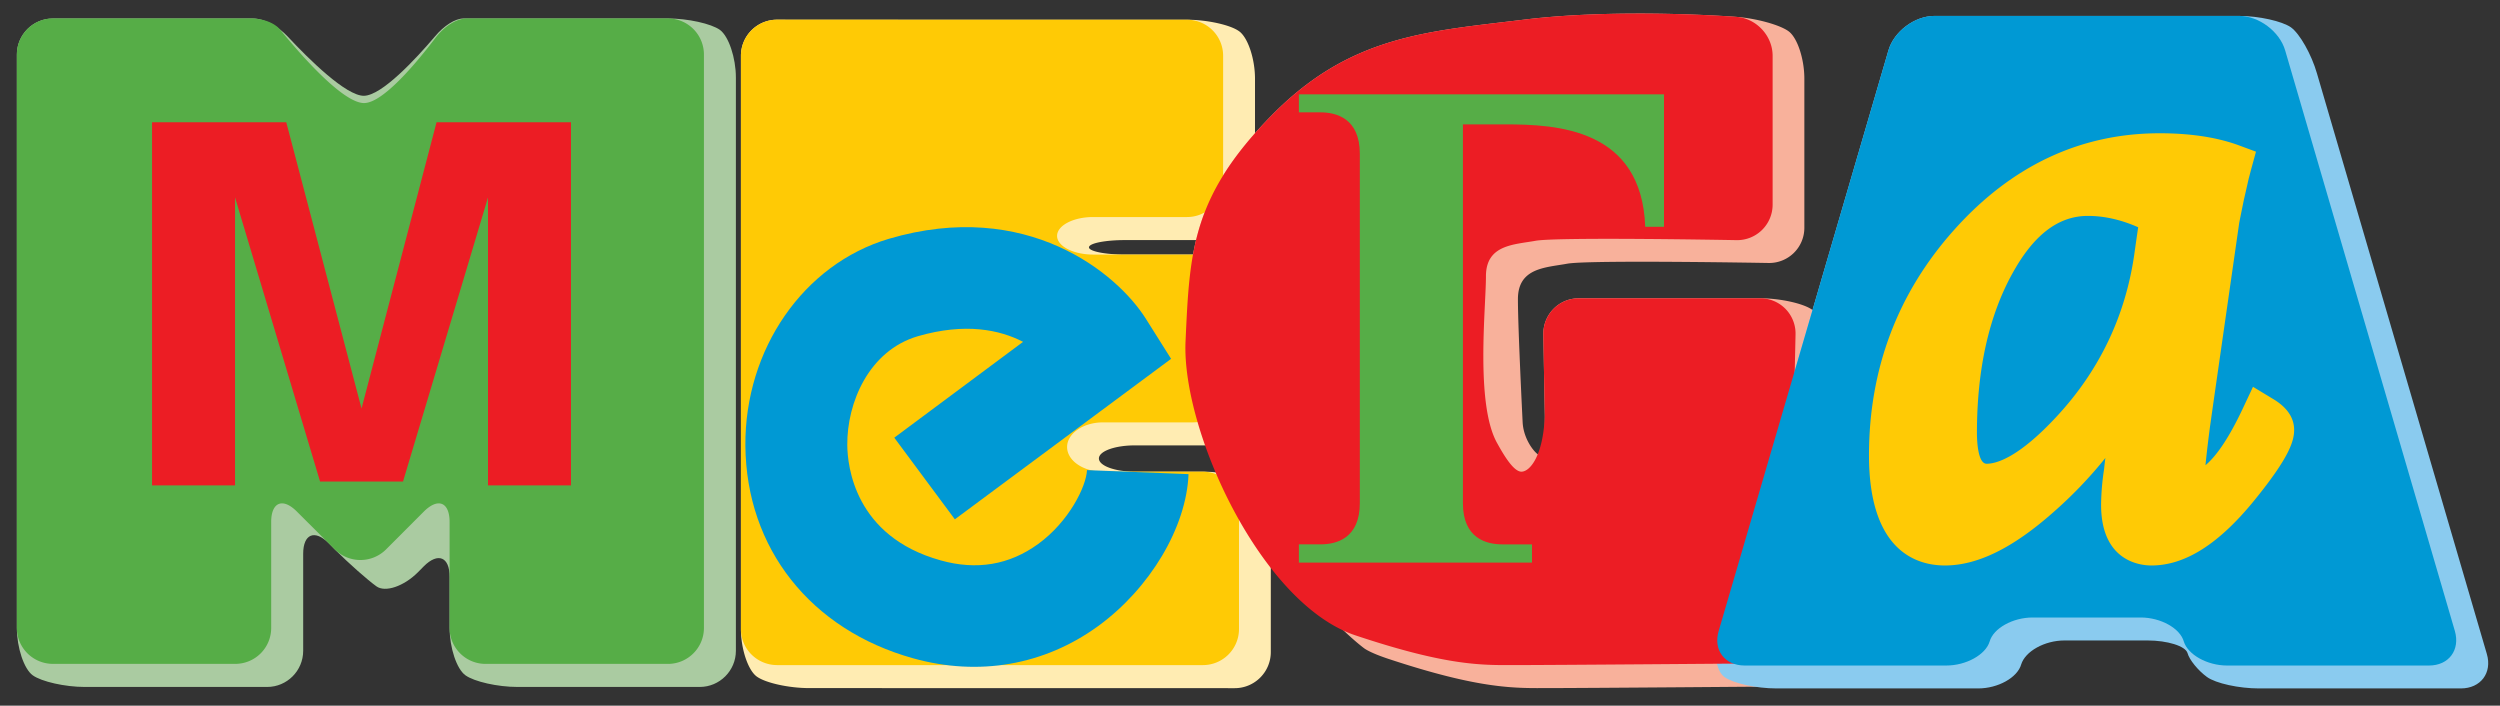 <svg width="124" height="35" xmlns="http://www.w3.org/2000/svg"><rect width="100%" height="100%" fill="#333333" stroke="none"/><g fill="none" fill-rule="evenodd"><path d="M62.238 23.968c-.431-.32-1.589-.573-2.58-.573h-3.37c-.982 0-1.782-.292-1.782-.654 0-.365.8-.65 1.783-.65h4.463c.983 0 1.788-.806 1.788-1.796v-4.738c0-.99-.354-2.048-.792-2.363-.43-.31-1.594-.568-2.575-.568h-3.37c-.983 0-1.79-.162-1.79-.357 0-.204.807-.361 1.79-.361h4.655c.985 0 1.79-.8 1.79-1.786v-6.22c0-.982-.351-2.044-.792-2.355-.433-.314-1.593-.568-2.577-.568L38.544.977a1.79 1.79 0 0 0-1.794 1.789V31.21c0 .977.353 2.038.789 2.349.438.317 1.6.57 2.583.57l21.12.004c.99 0 1.79-.803 1.79-1.792v-6.021c0-.98-.358-2.051-.794-2.353" fill="#FFECB2"/><path d="M89.893 15.369c-.44-.32-1.607-.574-2.591-.574h-8.99c-.987 0-1.775.796-1.764 1.791l.074 4.04c.013.983-.074 1.87-.191 1.96-.12.098-.846-.641-.907-1.62 0 0-.235-4.68-.235-6.127 0-1.562 1.37-1.562 2.447-1.76 1.078-.195 9.978-.035 9.978-.035a1.744 1.744 0 0 0 1.782-1.746V3.902c0-.983-.35-2.045-.79-2.356-.43-.313-1.588-.632-2.568-.708 0 0-5.773-.451-10.565.139-4.805.588-8.63.778-12.55 4.798-3.924 4.017-4.02 6.751-4.22 11.159-.182 4.085 6.355 12.719 6.355 12.719.588.776 1.72 1.91 2.504 2.502 0 0 .259.209 1.158.51 4.702 1.56 6.372 1.464 8.036 1.464 1.666 0 11.64-.08 11.64-.08a1.864 1.864 0 0 0 1.827-1.802l.315-14.531c.023-.976-.315-2.037-.745-2.347" fill="#F8B19B"/><path d="M122.06 34.146c.98 0 1.563-.771 1.287-1.71l-8.426-28.795c-.271-.942-.853-1.971-1.29-2.285-.437-.305-1.592-.566-2.572-.566H95.95c-.98 0-2.012.767-2.285 1.711l-8.418 28.793c-.283.943-.156 1.97.283 2.283.434.32 1.598.569 2.58.569h10.008c.98 0 1.947-.534 2.134-1.192.2-.648 1.16-1.187 2.144-1.187h4.126c.983 0 1.87.278 1.977.619.091.344.535.879.965 1.191.44.32 1.595.569 2.575.569h10.02z" fill="#8ACBEF"/><path d="M35.71 1.483c-.435-.31-1.593-.567-2.581-.567h-10.13c-.436 0-.989.373-1.42.885-.958 1.126-2.64 2.939-3.529 2.95-.881.008-2.724-1.805-3.78-2.94-.49-.519-1.164-.895-1.729-.895H2.626c-.988 0-1.79.804-1.79 1.788v28.441c0 .982.356 2.04.787 2.35.437.314 1.604.578 2.58.578h9.048c.987 0 1.787-.808 1.787-1.79v-4.815c0-.984.57-1.218 1.266-.525l.306.313c.696.695 1.628 1.515 2.06 1.826.438.315 1.36 0 2.054-.692l.302-.306c.703-.7 1.275-.46 1.275.525v2.536c0 .982.35 2.04.785 2.35.434.314 1.597.578 2.578.578h9.043c.989 0 1.793-.808 1.793-1.79V3.846c0-.982-.358-2.044-.79-2.362" fill="#AACBA1"/><path d="M38.544 32.988c-.99 0-1.794-.8-1.794-1.778V2.766c0-.99.805-1.79 1.794-1.79L58.879.98c.984 0 1.788.796 1.788 1.787v6.21c0 .982-.804 1.788-1.788 1.788h-4.656c-.987 0-1.792.419-1.792.937 0 .507.805.925 1.792.925h4.95c.981 0 1.79.813 1.79 1.785v4.746c0 .987-.809 1.792-1.79 1.792h-4.466c-.981 0-1.779.556-1.779 1.22 0 .676.798 1.226 1.78 1.226h4.95c.991 0 1.796.804 1.796 1.784v6.031a1.79 1.79 0 0 1-1.796 1.778H38.544z" fill="#FFCA05"/><path d="M86.127 11.911a1.76 1.76 0 0 0 1.795-1.752V2.766c0-.99-.803-1.852-1.784-1.928 0 0-5.773-.451-10.565.139-4.805.587-8.63.778-12.55 4.798-3.924 4.017-4.02 6.751-4.22 11.158-.2 4.404 3.73 13.025 8.439 14.585 4.703 1.569 6.366 1.47 8.035 1.47 1.664 0 11.635-.08 11.635-.08a1.867 1.867 0 0 0 1.829-1.806l.318-14.516a1.748 1.748 0 0 0-1.757-1.79h-8.99c-.987 0-1.775.795-1.764 1.79l.074 4.041c-.082 2-.74 2.76-1.152 2.768-.41.01-.927-.903-1.218-1.427-1.076-1.938-.549-6.701-.549-8.264 0-1.566 1.374-1.566 2.455-1.76 1.072-.199 9.969-.033 9.969-.033" fill="#EC1D24"/><path d="M98.685 31.822c.183-.657 1.147-1.194 2.13-1.194h5.37c.984 0 1.953.537 2.133 1.194.201.648 1.162 1.188 2.143 1.188h10.017c.986 0 1.555-.773 1.282-1.716l-8.416-28.793c-.277-.943-1.306-1.712-2.285-1.712H95.95c-.98 0-2.012.77-2.285 1.712l-8.418 28.793c-.282.943.296 1.716 1.288 1.716h10.003c.989 0 1.95-.54 2.147-1.188" fill="#0099D4"/><path d="M23.17.915c-.543 0-1.15.409-1.574.968-.93 1.222-2.566 3.187-3.51 3.228-1.054.047-3.235-2.466-4.173-3.62-.28-.354-.855-.576-1.506-.576h-9.78c-.988 0-1.792.805-1.792 1.79V31.144a1.79 1.79 0 0 0 1.791 1.784h9.047a1.78 1.78 0 0 0 1.778-1.784V25.89c0-.986.575-1.217 1.27-.52l1.89 1.886a1.8 1.8 0 0 0 2.532 0l1.883-1.886c.703-.697 1.274-.466 1.274.524v5.251c0 .983.798 1.784 1.783 1.784h9.046c.988 0 1.786-.801 1.786-1.784V2.704A1.79 1.79 0 0 0 33.13.915H23.17z" fill="#56AD47"/><path d="M44.08 11.847c-4.223 1.255-7.145 5.477-7.109 10.26.043 5.085 3.228 9.125 8.321 10.545 3.254.908 6.503.342 9.167-1.592 2.584-1.877 4.39-4.912 4.492-7.543l-5.036-.199c-.038.817-.897 2.557-2.424 3.665-1.434 1.04-3.054 1.313-4.84.81-4.262-1.188-4.618-4.68-4.626-5.723-.017-2.09 1.065-4.672 3.491-5.391 2.372-.689 4.081-.318 5.228.277-2.563 1.91-6.388 4.753-6.388 4.753l3.005 4.049 10.725-7.96-1.243-1.973c-1.416-2.267-5.922-6.001-12.764-3.978" fill="#0099D4"/><path d="M82.534 4.679v6.57h-.931c-.173-4.878-4.388-5.08-6.946-5.08H72.56v18.785c0 1.754 1.165 2.047 1.965 2.047h1.462v.903H64.424V27h1.07c.79 0 1.953-.293 1.953-2.047V7.626c0-1.753-1.163-2.053-1.953-2.053h-1.07V4.68h18.11z" fill="#56AD47"/><path fill="#EC1D24" d="M14.199 6.065H7.542v18.01h4.116V9.793l4.217 14.09h4.115l4.215-14.09v14.284h4.116V6.065h-6.668l-3.721 14.198z"/><path d="M98.056 21.467c0-3.151.597-5.805 1.763-7.91 1.056-1.914 2.278-2.848 3.74-2.848.823 0 1.66.194 2.495.563-.094.635-.2 1.393-.2 1.393-.446 3.037-1.735 5.72-3.825 7.974-1.9 2.056-3.006 2.363-3.492 2.363-.425 0-.481-1.08-.481-1.535m14.689-1.678l-.996-.603-.498 1.06c-.804 1.714-1.429 2.47-1.86 2.83.04-.381.098-.949.224-1.904l.18-1.271 1.264-8.802c0-.03.241-1.207.241-1.207 0 .014.24-1.051.24-1.051-.005.032.102-.386.102-.386l.255-.932-.909-.336c-1.084-.387-2.384-.577-3.87-.577-3.924 0-7.347 1.611-10.186 4.785-2.81 3.137-4.23 6.904-4.23 11.19 0 4.752 2.364 5.463 3.767 5.463 1.608 0 3.364-.86 5.368-2.633a21.277 21.277 0 0 0 2.59-2.7c-.042.303-.062.54-.062.54a12.3 12.3 0 0 0-.151 1.78c0 2.79 1.912 3.013 2.5 3.013 1.668 0 3.354-1.07 5.125-3.26 1.709-2.105 1.95-2.91 1.95-3.462 0-.612-.356-1.126-1.044-1.537" fill="#FFCA05"/></g></svg>